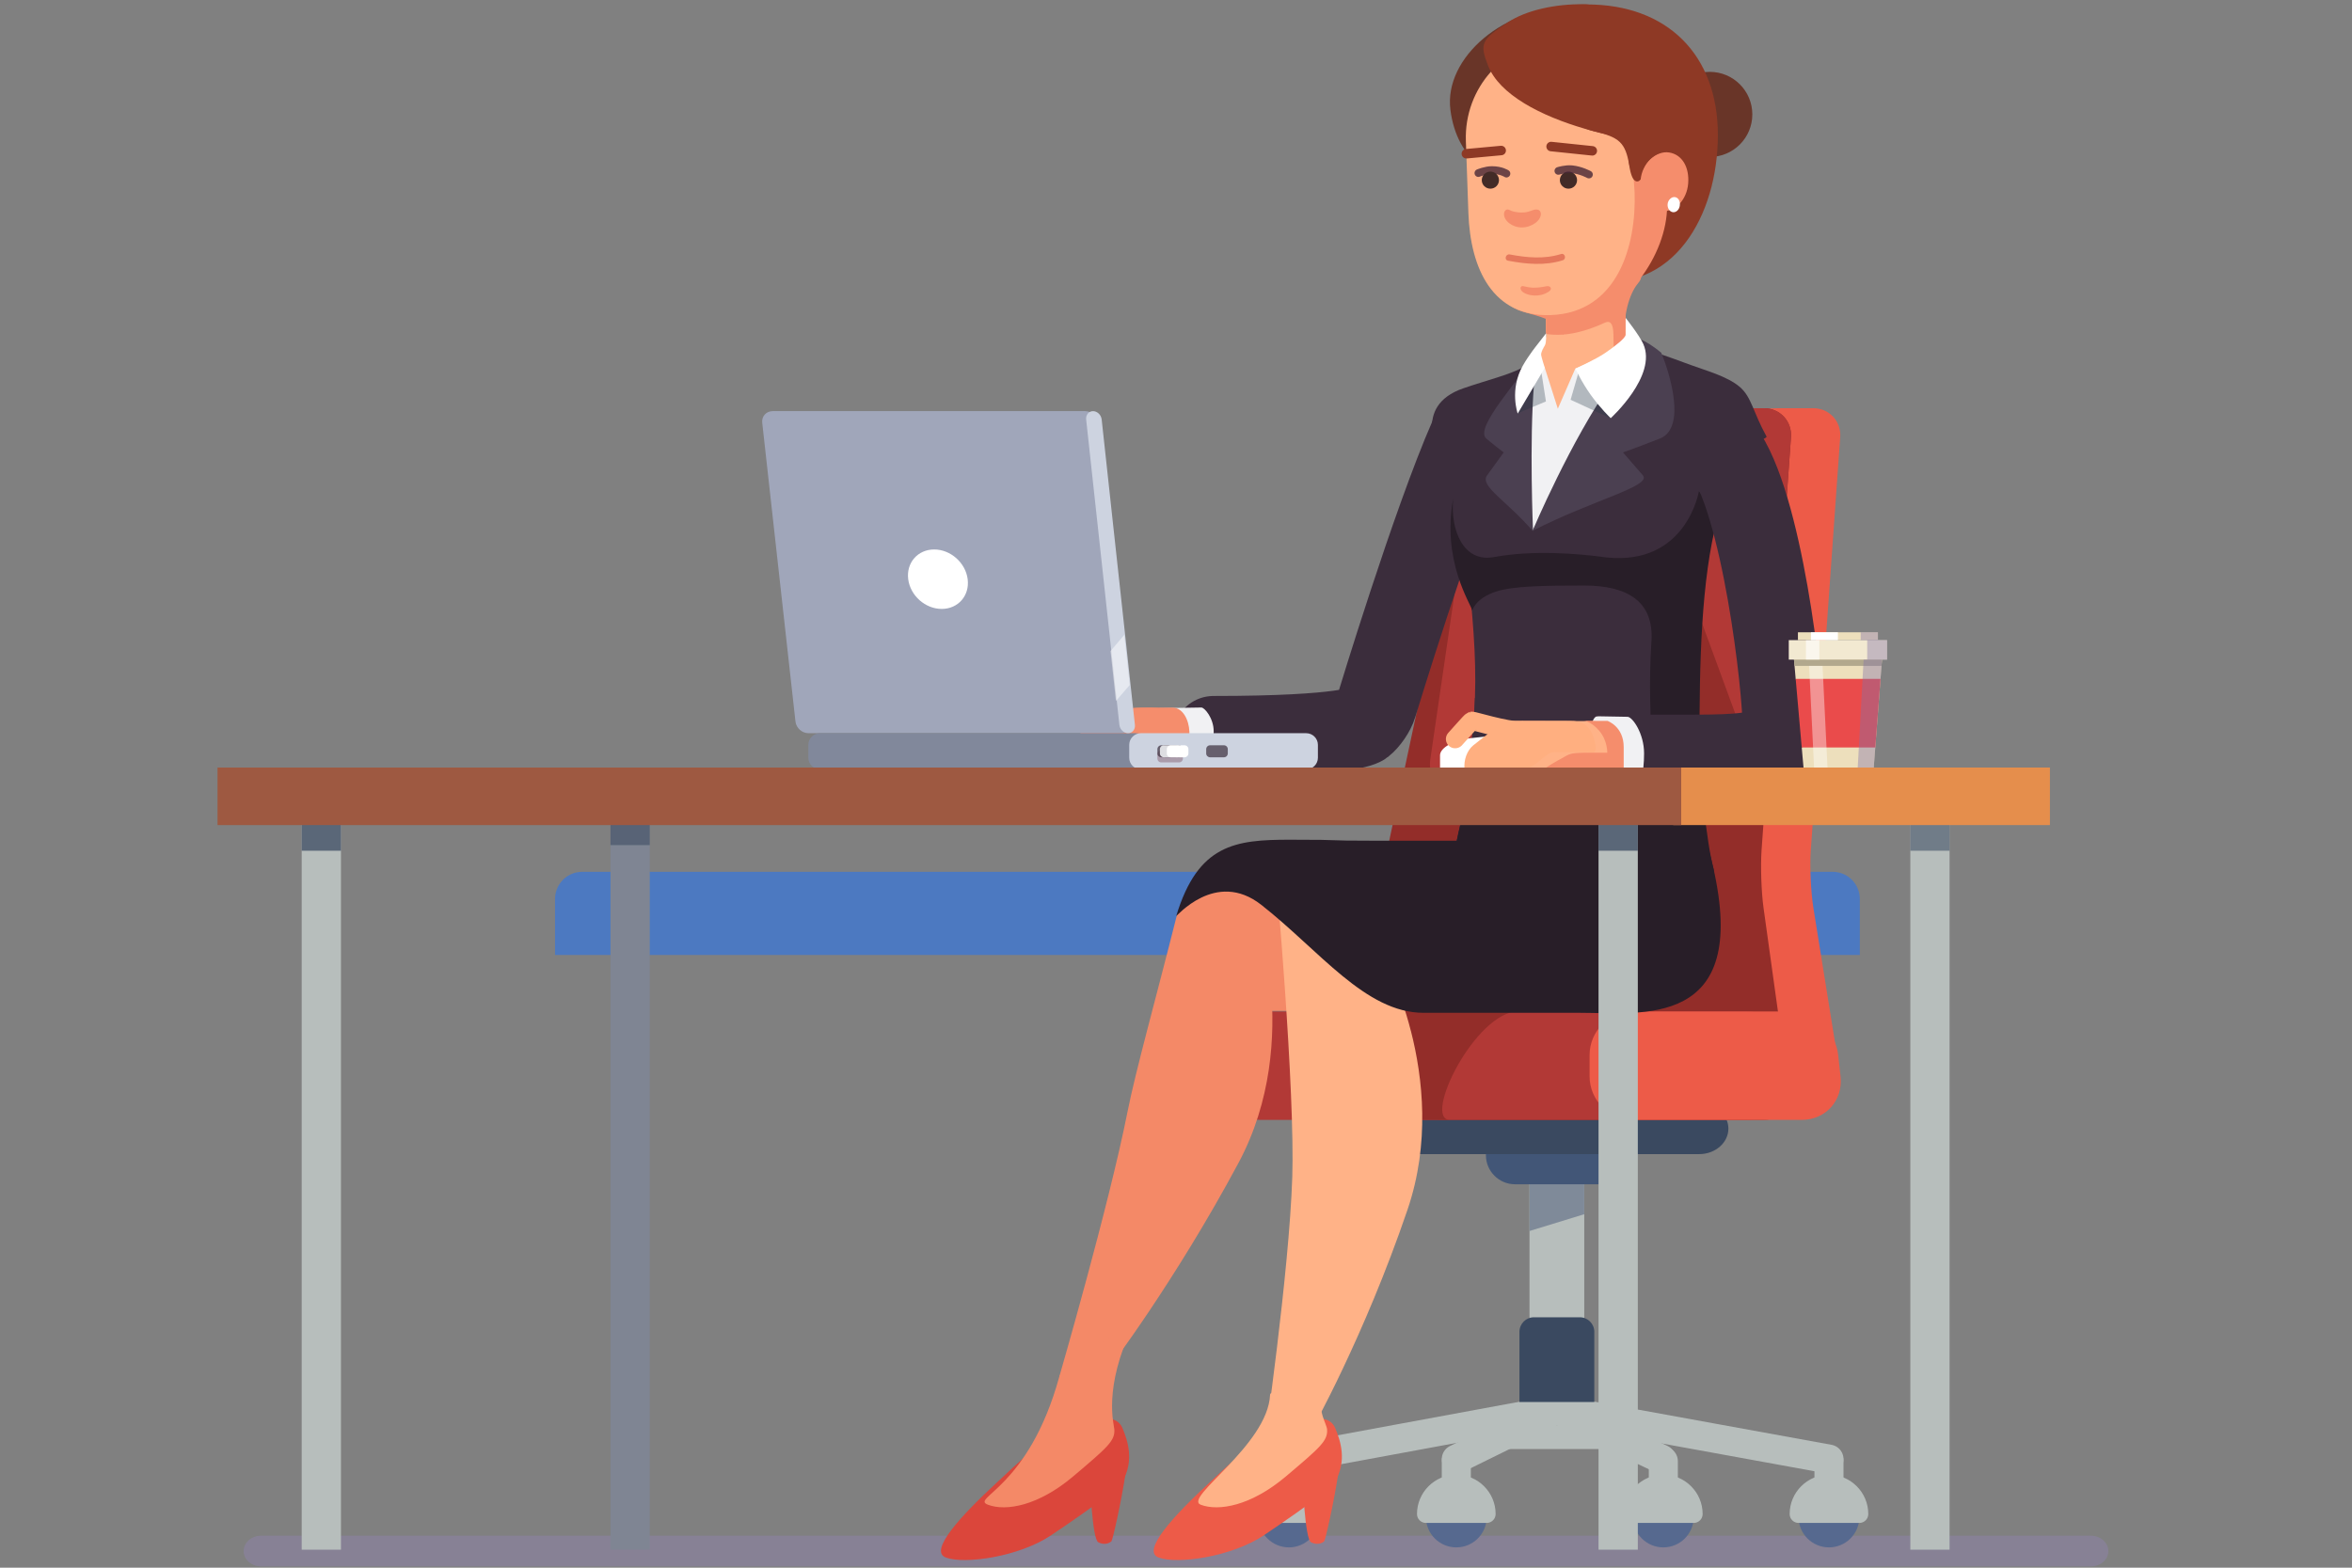 <?xml version="1.0" encoding="utf-8"?>
<!-- Generator: Adobe Illustrator 16.0.0, SVG Export Plug-In . SVG Version: 6.00 Build 0)  -->
<!DOCTYPE svg PUBLIC "-//W3C//DTD SVG 1.1//EN" "http://www.w3.org/Graphics/SVG/1.1/DTD/svg11.dtd">
<svg version="1.1" id="Layer_1" xmlns="http://www.w3.org/2000/svg" xmlns:xlink="http://www.w3.org/1999/xlink" x="0px" y="0px"
	 width="900px" height="600px" viewBox="0 0 900 600" enable-background="new 0 0 900 600" xml:space="preserve">
<rect x="0" y="0" width="900" height="600" fill="#808080" stroke="none"/>
<g>
	<path fill="#4C79C1" d="M212.39,365.486h499.273v-21.438c0-5.731-4.644-10.375-10.375-10.375H222.764
		c-5.729,0-10.375,4.644-10.375,10.375V365.486z"/>
</g>
<g opacity="0.7">
	<path fill="#8A829E" d="M806.776,593.637c0-3.231-3.012-5.875-6.693-5.875H99.912c-3.681,0-6.693,2.644-6.693,5.875
		s3.012,5.875,6.693,5.875h700.17C803.764,599.512,806.776,596.868,806.776,593.637z"/>
</g>
<g>
	<path fill="#56698F" d="M568.891,580.6c0,6.424-5.206,11.631-11.629,11.631c-6.424,0-11.63-5.207-11.63-11.631"/>
	<path fill="#56698F" d="M648.106,580.6c0,6.424-5.206,11.631-11.629,11.631c-6.424,0-11.631-5.207-11.631-11.631"/>
	<path fill="#56698F" d="M711.489,580.6c0,6.424-5.206,11.631-11.63,11.631s-11.631-5.207-11.631-11.631"/>
	<rect x="585.27" y="441.446" fill="#B7BEBC" width="20.949" height="93.997"/>
	<polygon fill="#7F8A99" points="585.27,441.714 585.27,471.141 606.219,464.712 606.219,441.714 	"/>
	<polygon fill="#B7BEBC" points="572.441,548.144 572.441,554.595 619.045,554.595 619.045,543.139 	"/>
	<g>
		<path fill="#425677" d="M622.901,428.192c0-6.114-5.003-11.117-11.117-11.117h-32.077c-6.114,0-11.117,5.003-11.117,11.117v13.948
			c0,6.114,5.003,11.117,11.117,11.117h32.077c6.114,0,11.117-5.003,11.117-11.117V428.192z"/>
	</g>
	<g>
		<path fill="#3A4960" d="M661.375,431.961c0-5.365-5.003-9.754-11.117-9.754h-109.03c-6.114,0-11.117,4.389-11.117,9.754
			c0,5.364,5.003,9.753,11.117,9.753h109.03C656.372,441.714,661.375,437.325,661.375,431.961z"/>
	</g>
	<g>
		<path fill="#ED5B48" d="M702.492,400.992c0.969,6.037-3.209,11.541-9.284,12.23l-124.595,14.143
			c-6.075,0.689-11.735-3.701-12.578-9.757l-9.764-70.188c-0.843-6.056-0.345-15.87,1.107-21.81l33.203-135.824
			c1.452-5.939,7.479-12.069,13.393-13.622l65.194-17.113c5.914-1.553,15.756-2.823,21.87-2.823h12.797
			c6.114,0,10.762,4.99,10.328,11.089l-11.25,158.002c-0.434,6.099,0.004,16.028,0.973,22.065L702.492,400.992z"/>
	</g>
	<g>
		<path fill="#932D29" d="M684.58,417.608c0.842,6.056-3.472,11.011-9.586,11.011H552.409c-6.114,0-11.807-4.955-12.648-11.011
			l-9.765-70.188c-0.842-6.056-0.486-15.903,0.791-21.883l33.837-158.437c1.277-5.979,7.325-10.872,13.439-10.872h96.931
			c6.114,0,10.762,4.99,10.328,11.089l-11.249,158.002c-0.434,6.099-0.1,16.044,0.743,22.1L684.58,417.608z"/>
	</g>
	<g>
		<path fill="#B23936" d="M686.112,410.832c0,9.783-8.004,17.787-17.787,17.787H482.116c-9.783,0-17.787-8.004-17.787-17.787v-5.923
			c0-9.783,8.004-17.787,17.787-17.787h186.208c9.783,0,17.787,8.004,17.787,17.787V410.832z"/>
	</g>
	<path fill="#932D29" d="M581.129,387.048c-16.564,0-37.014,41.571-26.282,41.571c10.73,0-54.983,0-54.983,0l37.646-41.571H581.129z
		"/>
	<g>
		<path fill="#ED5B48" d="M608.261,411.943c0,9.172,7.504,16.676,16.676,16.676h64.496c9.172,0,15.857-7.459,14.858-16.576
			l-0.916-8.345c-0.999-9.117-9.321-16.576-18.493-16.576h-59.945c-9.172,0-16.676,7.504-16.676,16.676V411.943z"/>
	</g>
	<g>
		<path fill="#B23936" d="M554.592,294.911c-4.887,3.674-8.162,1.73-7.278-4.319l18.025-123.362c0.884-6.05,6.61-11,12.725-11
			h96.931c6.114,0,10.762,4.99,10.328,11.089l-8.982,126.172c-0.434,6.099-2.514,6.393-4.621,0.653l-21.286-57.976
			c-2.107-5.74-7.83-7.43-12.718-3.755L554.592,294.911z"/>
	</g>
	
		<polyline fill="none" stroke="#B7BEBC" stroke-width="11.117" stroke-linecap="round" stroke-linejoin="round" stroke-miterlimit="10" points="
		493.124,558.443 595.744,539.492 699.859,558.443 	"/>
	
		<polyline fill="none" stroke="#B7BEBC" stroke-width="11.117" stroke-linecap="round" stroke-linejoin="round" stroke-miterlimit="10" points="
		557.262,558.443 595.744,539.492 635.721,558.443 	"/>
	<path fill="#56698F" d="M504.839,580.6c0,6.424-5.205,11.631-11.629,11.631c-6.423,0-11.63-5.207-11.63-11.631"/>
	<g>
		<path fill="#B7BEBC" d="M481.58,581.169c-0.942,0-1.708-0.765-1.708-1.707c0-7.354,5.983-13.336,13.338-13.336
			c7.354,0,13.337,5.981,13.337,13.336c0,0.942-0.764,1.707-1.707,1.707H481.58z"/>
		<path fill="#B7BEBC" d="M493.21,567.833c6.424,0,11.629,5.205,11.629,11.629H481.58
			C481.58,573.038,486.787,567.833,493.21,567.833 M493.21,564.419c-8.294,0-15.044,6.749-15.044,15.043
			c0,1.886,1.529,3.413,3.414,3.413h23.259c1.886,0,3.415-1.527,3.415-3.413C508.254,571.168,501.505,564.419,493.21,564.419
			L493.21,564.419z"/>
	</g>
	<g>
		<path fill="#B7BEBC" d="M545.63,581.169c-0.941,0-1.707-0.765-1.707-1.707c0-7.354,5.983-13.336,13.339-13.336
			c7.354,0,13.336,5.981,13.336,13.336c0,0.942-0.765,1.707-1.707,1.707H545.63z"/>
		<path fill="#B7BEBC" d="M557.262,567.833c6.423,0,11.629,5.205,11.629,11.629h-23.259
			C545.632,573.038,550.838,567.833,557.262,567.833 M557.262,564.419c-8.295,0-15.043,6.749-15.043,15.043
			c0,1.886,1.527,3.413,3.413,3.413h23.259c1.885,0,3.414-1.527,3.414-3.413C572.305,571.168,565.557,564.419,557.262,564.419
			L557.262,564.419z"/>
	</g>
	<g>
		<path fill="#B7BEBC" d="M624.846,581.169c-0.942,0-1.708-0.765-1.708-1.707c0-7.354,5.984-13.336,13.339-13.336
			s13.336,5.981,13.336,13.336c0,0.942-0.763,1.707-1.707,1.707H624.846z"/>
		<path fill="#B7BEBC" d="M636.477,567.833c6.423,0,11.629,5.205,11.629,11.629h-23.26
			C624.846,573.038,630.053,567.833,636.477,567.833 M636.477,564.419c-8.296,0-15.045,6.749-15.045,15.043
			c0,1.886,1.53,3.413,3.414,3.413h23.26c1.885,0,3.414-1.527,3.414-3.413C651.52,571.168,644.77,564.419,636.477,564.419
			L636.477,564.419z"/>
	</g>
	<g>
		<path fill="#B7BEBC" d="M688.228,581.169c-0.942,0-1.707-0.765-1.707-1.707c0-7.354,5.984-13.336,13.338-13.336
			s13.337,5.981,13.337,13.336c0,0.942-0.764,1.707-1.707,1.707H688.228z"/>
		<path fill="#B7BEBC" d="M699.859,567.833c6.424,0,11.63,5.205,11.63,11.629h-23.261
			C688.228,573.038,693.435,567.833,699.859,567.833 M699.859,564.419c-8.296,0-15.043,6.749-15.043,15.043
			c0,1.886,1.527,3.413,3.412,3.413h23.261c1.885,0,3.413-1.527,3.413-3.413C714.902,571.168,708.154,564.419,699.859,564.419
			L699.859,564.419z"/>
	</g>
	<g>
		<path fill="#3A4960" d="M610.067,536.582v-26.867c0-3.058-2.501-5.559-5.559-5.559H586.98c-3.058,0-5.559,2.501-5.559,5.559
			v26.867"/>
	</g>
	
		<line fill="none" stroke="#B7BEBC" stroke-width="11.117" stroke-linecap="round" stroke-linejoin="round" stroke-miterlimit="10" x1="493.21" y1="571.536" x2="493.21" y2="559.221"/>
	
		<line fill="none" stroke="#B7BEBC" stroke-width="11.117" stroke-linecap="round" stroke-linejoin="round" stroke-miterlimit="10" x1="557.262" y1="571.536" x2="557.262" y2="559.221"/>
	
		<line fill="none" stroke="#B7BEBC" stroke-width="11.117" stroke-linecap="round" stroke-linejoin="round" stroke-miterlimit="10" x1="636.477" y1="571.536" x2="636.477" y2="559.221"/>
	
		<line fill="none" stroke="#B7BEBC" stroke-width="11.117" stroke-linecap="round" stroke-linejoin="round" stroke-miterlimit="10" x1="699.859" y1="571.536" x2="699.859" y2="559.221"/>
	<g>
		<g>
			<g>
				
					<path fill="none" stroke="#3B2D3C" stroke-width="30.945" stroke-linecap="round" stroke-linejoin="round" stroke-miterlimit="10" d="
					M562.369,167.213c-14.417,32.796-35.601,102.7-35.601,102.7c-0.772,2.548-3.117,5.979-5.211,7.625c0,0-5.477,4.304-57.205,4.304
					"/>
			</g>
			<rect x="591.517" y="96.136" fill="#FFB287" width="30.438" height="48.915"/>
			<path fill="#F58D6C" d="M628.194,104.048c-0.757,1.964,0.64,1.945-1.55,4.572c-3.401,4.079-5.703,13.41-4.496,18.548
				c1.211,5.137-4.38,10.529-4.531,9.924c-0.153-0.604-0.454-18.386,0-19.746c0.454-1.359,1.661-6.044,1.963-6.497
				c0.303-0.454,3.477-3.778,3.477-3.778L628.194,104.048z"/>
			<path fill="#F58D6C" d="M591.562,127.82c8.006,1.224,15.864-1.269,22.569-4.328c2.905-1.327,3.273,2.235,3.273,5.334
				c0,1.263,4.522-2.145,4.522-2.145l0.091,11.549l0.115-51.892l-30.563-0.063L591.562,127.82z"/>
			<g>
				<path fill="#FFA969" d="M546.552,165.468c-0.035,0.092-0.055,0.146-0.055,0.146S546.505,165.561,546.552,165.468z"/>
				<path fill="#3B2D3C" d="M672.435,164.593c-2.427-6.543-7.108-15.771-15.604-18.12c-20.905-5.779-34.789-10.602-34.789-17.797
					c0-1.57,0.477,12.762-18.057,12.762c-13.159,0-12.458-15.875-12.458-14.65c0,14.317-13.197,15.534-31.53,21.811
					c-20.251,6.936-8.845,26.002-8.845,26.002s-8.537-9.227,48.316-10.327c58.081,0.945,68.342,9.491,68.342,9.491
					S675.24,172.155,672.435,164.593z"/>
			</g>
			<path fill="#3B2D3C" d="M643.986,267.095c-0.566,6.021-0.893,11.849-0.893,17.304c0,4.236,6.179,39.321,9.884,47.286
				c1.651,3.561-3.198,6.12-10.886,7.94c-10.196,2.426-25.377,3.561-36.865,4.031c-23.24,0.966-37.069,12.164-46.689,12.164
				c-12.258,0-6.586-17.16-1.05-34.441c2.198-6.854,5.564-36.895,5.974-40.781c0.483-4.67,0.786-9.146,0.931-13.503
				c0.592-16.895-1.05-32.014-2.775-50.308c-0.557-5.732-7.529-5.96-6.48-18.836c1.063-13.033,5.178-25.62,7.82-31.497
				c8.168-1.749,19.826-3.101,36.479-3.426c42.826,0.699,59.673,6.202,65.563,9.05c-1.28,3.403-4.321,13.057-7.737,25.932
				C652.156,217.221,646.205,243.624,643.986,267.095z"/>
			<path fill="#3B2D3C" d="M642.091,339.625c-10.196,2.426-25.377,3.561-36.865,4.031c-23.24,0.966-37.069,12.164-46.689,12.164
				c-12.258,0-6.586-17.16-1.05-34.441c2.198-6.854,5.564-36.895,5.974-40.781c0.483-4.67,0.786-9.146,0.931-13.503h79.595
				c-0.566,6.021-0.893,11.849-0.893,17.304c0,4.236,6.179,39.321,9.884,47.286C654.628,335.245,649.779,337.805,642.091,339.625z"
				/>
			<path fill="#281E28" d="M556.073,190.743c-1.173,11.511,3.56,24.999,16.013,22.39c14.566-2.561,30.74-1.425,42.863,0.239
				c30.475,3.021,35.139-25.359,35.139-25.359s2.39,2.572,7.168,10.001c-6.41,24.148-6.944,56.086-6.944,86.776
				c0,11.182,2.676,37.762,5.418,47.917c1.025,3.796-8.543,4.933-16.229,6.755c-3.038-7.711-6.734-35.121-7.32-50.763
				c-0.541-14.399-1.329-26.578-0.248-43.317c0.976-15.107-9.1-21.273-25.587-21.273c-0.042,0-0.073-0.007-0.112-0.007
				c-0.055,0.002-0.104,0.004-0.157,0.007c-15.12,0-27.2,0.151-33.787,2.354c-7.78,2.602-8.939,7.223-8.939,7.223
				C562.989,231.331,551.602,214.939,556.073,190.743z"/>
			<path fill="none" stroke="#3B2D3C" stroke-width="30.945" stroke-linecap="round" stroke-miterlimit="10" d="M659.16,172.169
				c15.043,19.54,23.29,91.554,23.091,105.99c-0.196,14.077-26.598,9.911-62.964,11.085"/>
			<g>
				<path fill="#FFB287" d="M620.565,128.047c0.004-0.066,0.002-0.128,0.007-0.195C620.582,127.714,620.584,127.797,620.565,128.047
					z"/>
				<path fill="#FFB287" d="M590.179,125.115C590.181,125.086,590.18,125.086,590.179,125.115L590.179,125.115z"/>
				<path fill="#FFB287" d="M593.912,177.288c6.98-0.446,28.883-36.402,42.256-38.185c-3.624-1.924-7.285-4.305-9.972-6.687
					c-2.499-2.217-4.152-4.434-4.152-6.3c-0.012,0.129-0.002,1.478-0.002,1.8c0,3.513-3.201,8.477-18.053,8.477
					c-11.673,0-12.446-7.438-12.47-9.408c-0.022,2.78-0.552,5.067-1.525,6.98c-1.092,2.158-2.756,3.871-4.902,5.302
					C579.002,152.23,588.388,177.64,593.912,177.288z"/>
			</g>
			<path fill="#F1F1F3" d="M586.477,203.034c0,0,4.741-8.283,4.635-2.916c-0.003,0.109,29.94-58.35,41.654-59.913
				c-3.625-1.923-5.724-7.789-8.41-10.171c-1.175,2.252-21.574,11.075-21.574,11.075l-6.674,15.32l-1.572-4.95l-3.414-10.688
				c0,0-0.446-0.633-0.974-1.736c-0.716-1.489-1.574-3.836-1.668-6.58l-3.388,6.792c-1.515,3.226-2.535,8.809-3.12,15.391
				c-0.096,1.008-0.179,2.053-0.248,3.108c-0.921,13.634,1.62,37.348,1.62,37.348L586.477,203.034z"/>
			<path fill="#3B2D3C" d="M626.197,132.417c1.486,1.822-4.868,15.509-17.188,30.759c-12.316,15.25,3.227,23.462,3.227,23.462
				s64.94-17.373,63.74-19.551c-5.238-9.506-5.68-15.023-10.184-18.945c-4.799-4.177-13.643-6.501-18.753-8.428
				C637.602,136.155,626.197,132.417,626.197,132.417z"/>
			<path fill="#4B4051" d="M635.699,135.021c2.932,7.039,9.971,28.741-0.587,32.847c-10.56,4.106-14.078,5.279-14.078,5.279
				s4.106,4.693,7.626,8.798c3.52,4.106-19.355,9.484-42.231,21.214c0,0,14.663-34.704,30.499-56.994
				c6.662-9.376,5.149-15.975,7.627-16.717C627.965,128.426,635.699,135.021,635.699,135.021z"/>
			<path fill="#4B4051" d="M585.548,137.66c-3.317,7.039-21.741,26.102-16.794,30.208c4.948,4.106,6.645,5.279,6.645,5.279
				s-3.419,4.693-6.368,8.798c-2.951,4.106,7.545,9.679,17.593,21.41c0,0-1.482-34.104,0.392-56.603
				C588.187,132.674,585.548,137.66,585.548,137.66z"/>
			<path opacity="0.3" fill="#1F3242" d="M580.562,158.342l1.162-0.575l9.837-4.123l-1.76-11.291c0,0,0.874-2.193,0.347-3.297
				l-2.992,1.972l-5.184,13.631L580.562,158.342z"/>
			<path opacity="0.3" fill="#1F3242" d="M616.488,160.199l-1.16-0.573l-14.332-6.618l3.225-11.144c0,0,2.157,0.152,2.685-0.951
				l2.992,1.971l5.185,13.632L616.488,160.199z"/>
			<path fill="#FFFFFF" d="M591.119,140.788l-10.362,17.499c0,0-3.274-9.189,2.005-18.427c2.277-3.985,5.278-7.699,5.278-7.699
				l3.594-4.619c0,0,0.146,3.446-0.44,4.546c-0.586,1.099-1.614,2.713-1.466,3.813C589.836,136.713,591.119,140.788,591.119,140.788
				z"/>
			<path fill="#FFFFFF" d="M602.852,141.082c0,0,2.2,4.937,5.866,10.069c3.666,5.133,7.624,8.896,7.624,8.896
				s17.891-16.228,12.465-28.399c-1.493-3.349-6.746-9.972-6.746-9.972s0,5.28,0,6.453s-3.958,4.326-7.845,6.965
				C610.33,137.734,602.852,141.082,602.852,141.082z"/>
			<path fill="#F1F1F3" d="M622.848,274.344c1.863,0.125,6.264,6.376,6.264,13.986c0,15.922-5.867,13.66-7.729,13.534l-10.747-0.304
				l0.734-27.421L622.848,274.344z"/>
			<path fill="#F1F1F3" d="M607.757,287.424v0.494c0,2.944,0.221,5.666,0.608,7.894c0.598,3.53,1.595,5.83,2.709,5.83
				c0.857,0,1.644-1.336,2.218-3.542c0.646-2.381,1.056-5.771,1.104-9.56v-0.621c0-0.833-0.025-1.643-0.059-2.429
				c-0.211-5.126-1.128-9.279-2.322-10.734c-0.295-0.363-0.611-0.563-0.94-0.563c-0.211,0-0.434,0.083-0.634,0.258
				c-1.008,0.81-1.865,3.532-2.322,7.227C607.906,283.414,607.779,285.36,607.757,287.424z"/>
			<g>
				<path fill="#FFB287" d="M609.439,275.992c-9.851,0-23.733-0.089-30.972-0.089s-4.014,18.542-4.014,18.542h43.406
					C617.86,294.445,619.893,275.992,609.439,275.992z"/>
				<path fill="#F58D6C" d="M590.887,294.227c4.009-2.595,6.604-3.931,8.568-5.032c1.966-1.101,4.168-1.101,8.728-1.101
					s6.839,0,6.839,0s0.157-4.717-3.146-8.491c-3.301-3.773-5.815-3.694-5.815-3.694h9.064c0,0,6.188,2.122,6.188,9.984
					c0,7.861,0,7.861,0,7.861L590.887,294.227z"/>
				<g>
					<path fill="#FFFFFF" d="M551.035,294.297c0,0,0-2.357,0-5.238s5.272-5.822,11.718-6.537l10.037-1.113
						c6.445-0.714,11.718,1.893,11.718,5.794c0,3.901,0,7.093,0,7.093"/>
				</g>
				<path fill="#FFAF80" d="M560.416,294.445c-0.402-3.468,0.925-7.224,3.338-9.184c2.413-1.961,6.639-5.244,8.599-6.544
					s4.374-2.808,10.256-2.808c5.883,0,14.33,0,18.253,0c3.921,0,7.54,1.17,9.199,7.222c1.66,6.051-0.602,4.707-2.713,4.707
					c-2.112,0-10.56,0-12.521,0c-3.771,0-7.079,6.607-12.837,6.607C576.233,294.445,560.416,294.445,560.416,294.445z"/>
				<path fill="none" stroke="#FFAF80" stroke-width="7.074" stroke-linecap="round" stroke-miterlimit="10" d="M556.815,282.847
					c1.357-1.434,5.958-6.788,6.413-6.938c0.45-0.152,12.813,3.756,18.762,3.756"/>
			</g>
			<g>
				<g>
					<circle fill="#693528" cx="654.249" cy="43.783" r="16.284"/>
					<path fill="#8E3925" d="M657.349,51.661c0-30.71-19.394-49.963-50.104-49.963s-20.31,19.252-20.31,49.963
						c0,30.709-9.13,50.512,21.154,55.605C640.424,112.707,657.349,82.371,657.349,51.661z"/>
					<g>
						<path fill="#693528" d="M554.999,41.99c2.506,19.921,17.018,27.446,27.383,28.148l19.9-67.417
							C575.73,2.083,552.493,22.069,554.999,41.99z"/>
						<path fill="#F58D6C" d="M563.096,82.066c-0.002,7.615,6.635,25.215,10.754,30.497c1.757,2.253,3.483,5.054,9.058,6.787
							c5.075,1.577,12.712,2.825,14.732,7.986c1.084,2.773,0.322-2.618,2.42-2.984c22.139-3.866,37.869-27.009,37.869-45.607
							l-4.976-25.908c0-20.36-16.092-37.018-35.757-37.018c-19.668,0-35.759,16.658-35.759,37.018L563.096,82.066z"/>
						<path fill="#FFB287" d="M561.885,81.53c0.748,21.375,9.318,39.839,31.457,39.064c25.731-0.9,32.857-26.736,32.146-47.083
							l-1.24-17.648c-0.711-20.348-9.232-40.835-28.886-40.146c-19.654,0.688-35.154,17.899-34.441,38.247L561.885,81.53z"/>
						<path fill="#8E3925" d="M649.956,54.372c18.78-3.516-29.85-40.996-34.824-42.641c-3.414-1.129,1.688-9.963-9.252-10.106
							c-10.503-0.136-21.771,2.161-29.021,6.993c-9.964,6.641-10.78,7.967-7.462,16.467
							C578.129,47.457,632.924,57.56,649.956,54.372z"/>
						<path fill="#8E3925" d="M622.684,52.863c0.31,9.667,1.029,12.751,1.775,14.601c1.33,3.29,3.564,1.971,3.94-0.206
							c0.49-2.854,1.873-7.128,8.507-9.048c0.744-0.216-14.313-9.05-14.313-9.05L622.684,52.863z"/>
						
							<line fill="none" stroke="#8E3925" stroke-width="3.631" stroke-linecap="round" stroke-miterlimit="10" x1="609.302" y1="57.728" x2="593.534" y2="56.083"/>
						
							<line fill="none" stroke="#8E3925" stroke-width="3.631" stroke-linecap="round" stroke-miterlimit="10" x1="561.105" y1="58.839" x2="574.436" y2="57.606"/>
						<path fill="#8E3925" d="M600.144,27.499c6.358,10.146-2.798,19.768,9.455,22.651c10.276,2.417,12.263,4.359,13.907,13.202
							c1.146,6.165,12.957-11.105,12.957-11.105s2.931-13.78,0.72-14.876c-2.21-1.097-19.071-4.114-20.731-4.936
							C614.793,31.612,600.144,27.499,600.144,27.499z"/>
						<path fill="#F58D6C" d="M586.745,110.105c2.196,0,3.357-0.229,4.965-0.552c1.608-0.323,2.456,1.04,0.996,2.018
							c-1.675,1.122-3.682,1.704-6.173,1.496c-1.371-0.114-2.556-0.519-3.579-1.126c-1.554-0.922-1.399-2.773,0.015-2.407
							C583.908,109.778,585.545,110.105,586.745,110.105z"/>
						<g>
							<path fill="#F58D6C" d="M582.321,87.06c-3.767-0.023-6.969-2.656-6.804-5.315c0.061-0.968,0.849-2.13,2.326-1.267
								c0.678,0.396,2.507,0.868,4.453,0.868s2.999-0.472,4.099-0.868c2.396-0.863,3.151,0.297,3.212,1.267
								C589.775,84.403,586.085,87.037,582.321,87.06z"/>
						</g>
						<ellipse fill="#422B27" cx="600.18" cy="68.944" rx="3.291" ry="3.265"/>
						<path opacity="0.8" fill="none" stroke="#472736" stroke-width="2.947" stroke-linecap="round" stroke-miterlimit="10" d="
							M565.704,66.241c0,0,2.717-1.153,5.203-1.153c3.524,0,5.545,1.359,5.545,1.359"/>
					</g>
					<path fill="#F58D6C" d="M627.801,68.788c-0.509,6.226,3.147,11.602,8.169,12.006c5.021,0.404,9.504-4.314,10.015-10.542
						c0.509-6.227-2.29-11.095-7.263-11.896C633.749,57.554,628.312,62.56,627.801,68.788z"/>
					<path fill="#FFFFFF" d="M638.12,78.125c-0.133,1.605,0.809,2.99,2.104,3.094c1.294,0.104,2.448-1.113,2.581-2.717
						c0.131-1.605-0.589-2.86-1.87-3.066C639.652,75.229,638.249,76.52,638.12,78.125z"/>
					<g>
						<path fill="#F58D6C" d="M640.691,72.969c-1.584,4.236-5.377,5.892-8.049,5.019c-3.448-1.127,1.587-16.64,5.813-15.352
							C642.368,63.826,642.308,68.726,640.691,72.969z"/>
					</g>
				</g>
				<path opacity="0.8" fill="none" stroke="#472736" stroke-width="2.947" stroke-linecap="round" stroke-miterlimit="10" d="
					M596.31,65.411c0,0,2.758-0.884,5.19-0.638c3.444,0.349,6.518,2.029,6.518,2.029"/>
			</g>
		</g>
		<g>
			<rect x="469.133" y="337.603" fill="#F48967" width="59.732" height="49.28"/>
			<path fill="#F48967" d="M431.447,425.516c3.065-15.54,11.025-43.974,18.648-74.315c2.583-10.279,12.439-9.588,13.257-19.81
				l28.749-1.545c-6.868,11.504-11.185,19.642-11.185,19.642s3.929,11.397,5.396,28.242l0.016,0.004
				c1.632,18.517,0.31,43.604-12.421,67.359c-24.302,45.389-49.766,78.865-49.766,78.865l-18.805,2.956
				C405.336,526.914,424.265,461.729,431.447,425.516z"/>
			<path fill="#DB463B" d="M424.946,545.396c6.126,7.041,5.964,3.866,6.103,8.214c0.106,3.308,0.401,5.264-0.234,9.543
				c-1.821,12.251-5.104,26.395-5.527,26.761c-0.971,0.841-2.882,1.485-5.042,0.352c-2.331-1.224-3.201-23.872-3.174-23.48"/>
			<path fill="#DB463B" d="M402.259,587.566c-12.309,8.281-33.1,11.214-40.26,8.568c-6.884-2.41,5.725-16.103,19.943-29.191
				c15.669-14.837,29.43-26.179,39.427-24.292c2.113,0.392,6.401-0.325,8.215,4.077c1.973,4.795,4.422,12.23,0.042,20.057
				C428.416,568.945,421.525,574.606,402.259,587.566z"/>
			<path fill="#F48967" d="M405.336,526.914c-11.792,42.849-34.19,46.389-27.281,48.995c6.91,2.609,19.294,0.393,32.566-10.821
				c13.27-11.215,16.072-13.66,15.785-17.996c-0.137-2.085-4.335-15.707,7.035-39.615c1.443-3.032-16.371,9.57-16.371,9.57
				S406.153,523.945,405.336,526.914z"/>
		</g>
		<g>
			<g>
				<path fill="#ED5B48" d="M506.354,545.396c6.124,7.041,5.963,3.866,6.103,8.214c0.104,3.308,0.401,5.264-0.236,9.543
					c-1.818,12.251-5.103,26.395-5.525,26.761c-0.972,0.841-2.881,1.485-5.043,0.352c-2.331-1.224-3.199-23.872-3.174-23.48"/>
				<path fill="#ED5B48" d="M483.665,587.566c-12.309,8.281-33.101,11.214-40.26,8.568c-6.885-2.41,5.725-16.103,19.942-29.191
					c15.67-14.837,29.43-26.179,39.428-24.292c2.113,0.392,6.402-0.325,8.214,4.077c1.975,4.795,4.422,12.23,0.042,20.057
					C509.822,568.945,502.933,574.606,483.665,587.566z"/>
				<path fill="#FFB287" d="M486.006,533.817c-0.888,19.366-33.454,39.485-26.543,42.092c6.908,2.609,19.294,0.393,32.563-10.821
					c13.271-11.215,16.074-13.66,15.786-17.996c-0.139-2.085-3.69-7.211-2.173-13.57c0.779-3.269-6.286,5.878-6.286,5.878
					S486.145,530.74,486.006,533.817z"/>
				<path fill="#FFB287" d="M494.496,450.469c0.503-15.834-0.857-43.875-2.879-72.688c-0.73-10.571-1.564-21.252-2.415-31.469
					l48.615,0.078c-4.912,12.467-7.853,21.195-7.853,21.195s5.728,10.612,9.906,26.996h0.017c4.613,18.008,7.379,42.98-1.329,68.488
					c-16.614,48.729-36.835,84.633-36.835,84.633l-18.076,5.966C483.648,553.669,493.286,487.369,494.496,450.469z"/>
			</g>
		</g>
		<path fill="#281E28" d="M527.119,321.773c-23.821,0-9.488-0.389-33.623-0.389c-20.796,0-35.061,1.721-43.395,29.16
			c-0.221,0.723,14.987-18.007,32.54-4.232c22.313,17.511,39.859,41.324,62.089,41.324c0,0,36.782,0,60.034,0
			c23.253,0,65.084,6.359,50.735-55.956c-8.986-39.017-17.643-20.989-25.434-21.275c-12.986-0.479-66.606-29.808-72.58,11.368
			H527.119z"/>
		<path fill="#E5785C" d="M597.331,97.225c-6.401,2.021-13.134,1.399-19.629,0.154c-1.561-0.298-2.228,2.089-0.657,2.39
			c6.92,1.326,14.12,1.999,20.945-0.155C599.507,99.135,598.86,96.743,597.331,97.225z"/>
		<ellipse fill="#422B27" cx="570.298" cy="68.944" rx="3.291" ry="3.265"/>
		<path fill="#F58D6C" d="M444.234,283.036c-3.563,0,1.492,6.849-1.255,6.268c-10.343-2.193-13.053,7.19-13.053,9.539
			c0,6.285-4.149,10.423-9.288,7.934c-0.892-0.431-0.671-5.317-1.706-5.317c-9.25,0-8.38-8.378-7.846-12.155
			c1.445-10.247,4.594-18.429,28.288-18.429C460.14,270.875,444.234,283.036,444.234,283.036z"/>
		<path fill="#F1F1F3" d="M459.716,270.786c1.234,0.018,4.713,4.11,4.71,9.142c-0.002,5.031-3.484,9.095-4.718,9.078l-15.779,0.174
			l-0.47-18.128L459.716,270.786z"/>
		<path fill="#F58D6C" d="M448.666,289.304c-9.405,0-11.614,0-17.989,0s-11.56,0.692-11.56-5.341
			c0-6.032,3.409-13.146,17.717-13.146c14.309,0,3.984,0,11.832,0C456.512,270.817,458.07,289.304,448.666,289.304z"/>
		<path fill="none" stroke="#F58D6C" stroke-width="7.262" stroke-linecap="round" stroke-miterlimit="10" d="M450.731,278.129
			c0,3.303-0.414,7.742-2.789,7.742c-2.375,0-3.479,2.156-10.81,10.624"/>
	</g>
</g>
<rect x="730.991" y="305.326" fill="#B7BEBC" width="15.021" height="287.782"/>
<rect x="611.683" y="305.326" fill="#B7BEBC" width="15.031" height="287.782"/>
<rect x="233.61" y="307.475" fill="#7F8593" width="15.021" height="285.634"/>
<rect x="115.45" y="307.475" fill="#B7BEBC" width="15.019" height="285.634"/>
<path opacity="0.4" fill="#754559" d="M662.948,259.172c0.331,0.296,0.533,0.49,0.604,0.558
	C663.404,259.536,663.199,259.343,662.948,259.172z"/>
<path opacity="0.4" fill="#754559" d="M639.484,255.725l-0.898-0.034C638.847,255.714,639.143,255.725,639.484,255.725z"/>
<g>
	<path fill="#A0A6BA" d="M432.942,276.173c0.272,2.442-1.518,4.442-3.977,4.442H309.354c-2.459,0-4.692-2-4.964-4.442
		l-12.72-114.375c-0.272-2.444,1.518-4.442,3.976-4.442h119.612c2.458,0,4.693,1.999,4.965,4.443L432.942,276.173z"/>
	<path fill="#81889B" d="M439.128,289.998c0,2.458-2.012,4.469-4.47,4.469H313.782c-2.459,0-4.47-2.011-4.47-4.469v-4.912
		c0-2.459,2.011-4.47,4.47-4.47h120.876c2.458,0,4.47,2.011,4.47,4.47V289.998z"/>
	<path fill="#CDD3E0" d="M504.304,289.998c0,2.458-2.014,4.469-4.471,4.469h-63.264c-2.459,0-4.47-2.011-4.47-4.469v-4.912
		c0-2.459,2.011-4.47,4.47-4.47h63.264c2.457,0,4.471,2.011,4.471,4.47V289.998z"/>
	<g opacity="0.7">
		<path fill="#3B2D3C" d="M469.821,288.357c0,0.816-0.669,1.484-1.485,1.484h-5.299c-0.815,0-1.484-0.667-1.484-1.484v-1.633
			c0-0.815,0.669-1.483,1.484-1.483h5.299c0.816,0,1.485,0.668,1.485,1.483V288.357z"/>
	</g>
	<path fill="#CDD3E0" d="M434.28,277.434c0.189,1.75-0.992,3.182-2.625,3.182c-1.635,0-3.126-1.431-3.318-3.182l-3.716-34.122
		c-0.19-1.75-0.502-4.615-0.692-6.365l-3.407-31.376c-0.19-1.75-0.399-3.672-0.464-4.271c-0.065-0.598-0.276-2.52-0.467-4.269
		l-1.168-10.697c-0.192-1.75-0.502-4.614-0.692-6.364l-2.11-19.428c-0.191-1.75,0.99-3.182,2.625-3.182
		c1.635,0,3.125,1.432,3.314,3.183l0.476,4.407c0.19,1.75,0.399,3.703,0.471,4.337c0.069,0.636,0.282,2.588,0.472,4.337
		l1.872,17.223c0.19,1.75,0.432,3.99,0.538,4.977c0.107,0.988,0.35,3.228,0.542,4.977l3.268,29.962
		c0.192,1.75,0.504,4.614,0.695,6.364L434.28,277.434z"/>
	<g opacity="0.4">
		<path fill="#754559" d="M452.641,290.313c0,0.816-0.669,1.485-1.486,1.485h-6.784c-0.817,0-1.485-0.669-1.485-1.485v-1.632
			c0-0.816,0.67-1.484,1.485-1.484h6.784c0.817,0,1.486,0.668,1.486,1.484V290.313z"/>
	</g>
	<g opacity="0.7">
		<path fill="#3B2D3C" d="M452.641,288.357c0,0.816-0.669,1.484-1.486,1.484h-5.296c-0.818,0-1.487-0.667-1.487-1.484v-1.633
			c0-0.815,0.669-1.483,1.487-1.483h5.296c0.817,0,1.486,0.668,1.486,1.483V288.357z"/>
	</g>
	<g opacity="0.7">
		<path fill="#3B2D3C" d="M451.155,288.357c0,0.816-0.669,1.484-1.486,1.484h-5.298c-0.815,0-1.485-0.667-1.485-1.484v-1.633
			c0-0.815,0.67-1.483,1.485-1.483h5.298c0.816,0,1.486,0.668,1.486,1.483V288.357z"/>
	</g>
	<path fill="#DEDEE2" d="M452.104,288.357c0,0.816-0.668,1.484-1.485,1.484h-5.297c-0.816,0-1.486-0.667-1.486-1.484v-1.633
		c0-0.815,0.669-1.483,1.486-1.483h5.297c0.817,0,1.485,0.668,1.485,1.483V288.357z"/>
	<path fill="#FFFFFF" d="M454.752,288.357c-0.001,0.816-0.669,1.484-1.486,1.484h-5.297c-0.817,0-1.485-0.667-1.485-1.484v-1.633
		c0-0.815,0.668-1.483,1.485-1.483h5.297c0.817,0,1.486,0.668,1.486,1.483V288.357z"/>
	<polygon opacity="0.5" fill="#FFFFFF" points="432.306,262.159 427.026,268.263 424.949,249.176 430.207,242.992 	"/>
	<path fill="#FFFFFF" d="M370.285,221.674c0.796,6.286-3.651,11.379-9.936,11.379c-6.284,0-12.024-5.094-12.821-11.379
		c-0.796-6.283,3.653-11.377,9.936-11.377C363.749,210.296,369.488,215.391,370.285,221.674z"/>
</g>
<rect x="115.45" y="299.51" opacity="0.74" fill="#3A4960" width="15.019" height="26.091"/>
<rect x="233.61" y="297.359" opacity="0.56" fill="#3A4960" width="15.021" height="26.093"/>
<rect x="611.683" y="297.359" opacity="0.74" fill="#3A4960" width="15.031" height="28.242"/>
<rect x="730.991" y="297.359" opacity="0.56" fill="#3A4960" width="15.021" height="28.242"/>
<g>
	<g>
		<polygon fill-rule="evenodd" clip-rule="evenodd" fill="#EDDFBC" points="720.242,251.231 720.148,252.455 719.898,255.719 
			719.587,259.816 717.578,286.083 716.924,294.699 690.204,294.699 690.154,294.075 689.756,289.697 689.602,287.937 
			689.438,286.083 694.246,283.356 695.336,280.525 693.158,275.516 687.118,259.816 686.765,255.719 686.472,252.455 
			686.325,250.819 		"/>
		<rect x="687.983" y="241.997" fill-rule="evenodd" clip-rule="evenodd" fill="#EDDFBC" width="30.604" height="3"/>
		<path fill-rule="evenodd" clip-rule="evenodd" fill="#F2E9D1" d="M722.088,244.997v7.461h-37.606v-7.461H722.088z"/>
		<polygon fill-rule="evenodd" clip-rule="evenodd" fill="#EA4B4B" points="719.587,259.814 717.58,286.086 689.438,286.086 
			687.12,259.814 		"/>
	</g>
	<path fill-rule="evenodd" clip-rule="evenodd" fill="#B2A88D" d="M686.474,252.457l0.208,2.392h33.284l0.183-2.392H686.474z"/>
	<polygon opacity="0.4" fill-rule="evenodd" clip-rule="evenodd" fill="#8271A8" points="718.587,244.996 718.587,241.998 
		712.003,241.998 712.003,244.996 714.496,244.996 714.496,252.457 713.114,252.457 712.985,254.849 712.936,255.72 
		712.714,259.814 711.285,286.086 710.816,294.699 716.923,294.699 717.58,286.086 719.587,259.814 719.9,255.72 719.966,254.849 
		720.149,252.457 722.089,252.457 722.089,244.996 	"/>
	<g>
		<polygon fill-rule="evenodd" clip-rule="evenodd" fill="#FFFFFF" points="692.977,241.997 692.977,244.997 696.178,244.997 
			703.283,244.997 703.283,241.997 		"/>
		<polygon opacity="0.6" fill-rule="evenodd" clip-rule="evenodd" fill="#FFFFFF" points="692.977,244.997 691.038,244.997 
			691.038,252.457 696.178,252.457 696.178,244.997 		"/>
		<polygon opacity="0.4" fill-rule="evenodd" clip-rule="evenodd" fill="#FFFFFF" points="697.64,259.814 697.44,255.72 
			697.399,254.849 697.397,254.849 692.259,254.849 692.3,255.72 692.501,259.814 693.784,286.086 694.207,294.699 699.348,294.699 
			698.925,286.086 		"/>
	</g>
</g>
<g>
	<rect x="640.263" y="293.76" fill="#E58E4C" width="144.146" height="22.022"/>
	<rect x="83.243" y="293.765" fill="#9E5941" width="560.076" height="22.02"/>
</g>
</svg>
